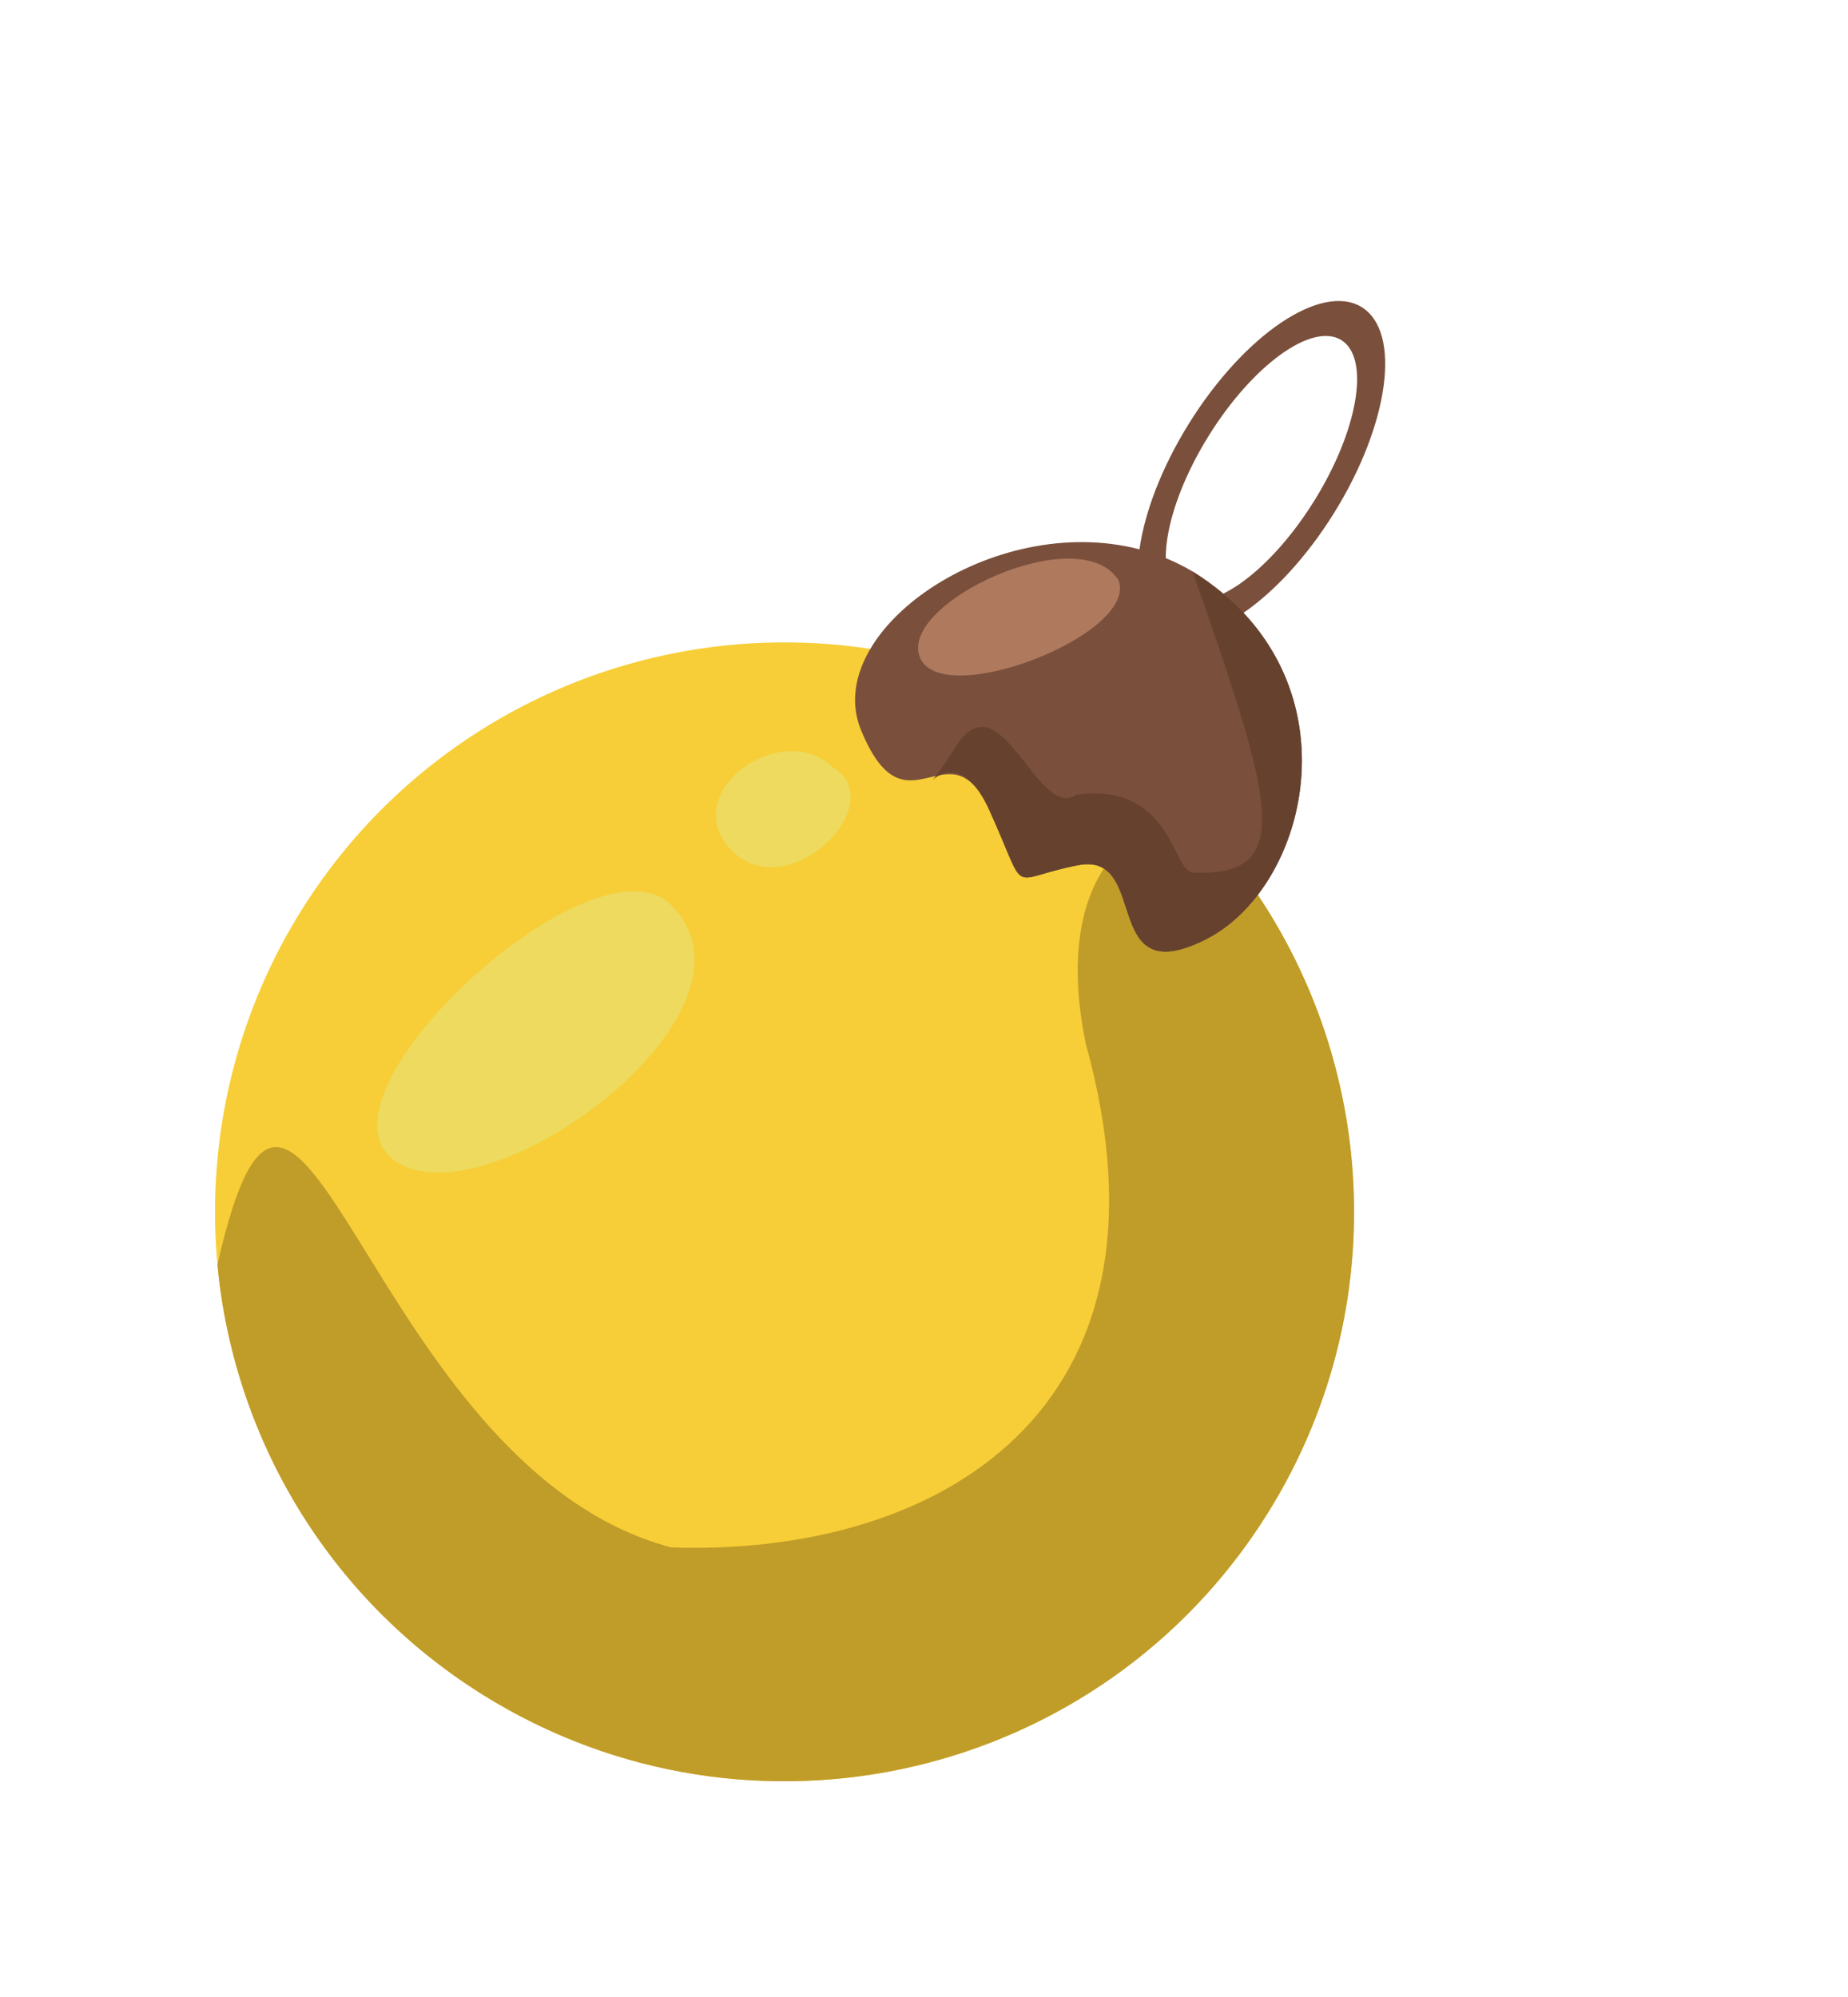 <svg width="99" height="107" viewBox="0 0 99 107" fill="none" xmlns="http://www.w3.org/2000/svg">
<circle cx="42.028" cy="64.929" r="30.509" transform="rotate(31.922 42.028 64.929)" fill="#F7CE37"/>
<path d="M67.923 81.061C59.014 95.362 40.197 99.734 25.896 90.824C17.487 85.586 12.511 76.923 11.649 67.766C15.956 48.687 19.586 78.579 35.96 82.911C50.085 83.397 63.669 75.721 58.163 55.907C55.925 44.976 63.094 42.653 65.034 44.877C73.622 54.724 75.191 69.394 67.923 81.061Z" fill="#C09C29"/>
<path d="M35.755 48.306C31.328 44.814 16.213 58.872 21.212 62.231C26.211 65.59 42.034 53.929 35.755 48.306Z" fill="#EDDA5F"/>
<path d="M44.633 41.121C41.901 38.441 36.209 42.475 39.183 45.551C42.158 48.626 47.804 43.096 44.633 41.121Z" fill="#EDDA5F"/>
<path fill-rule="evenodd" clip-rule="evenodd" d="M61.042 29.435C61.323 27.447 62.23 25.041 63.702 22.679C66.672 17.912 70.814 15.128 72.955 16.461C75.095 17.795 74.423 22.74 71.453 27.508C69.998 29.844 68.261 31.703 66.616 32.836C72.202 38.788 69.554 47.865 64.556 50.354C61.392 51.929 60.852 50.269 60.318 48.624C59.894 47.32 59.474 46.026 57.753 46.36C55.89 46.72 55.216 47.15 54.783 46.977C54.31 46.788 54.124 45.884 52.996 43.397C51.97 41.134 50.918 41.385 49.837 41.644C48.638 41.93 47.403 42.226 46.126 39.117C43.967 33.858 53.196 27.383 61.042 29.435ZM65.53 31.809C65.033 31.39 64.487 30.993 63.89 30.621C63.422 30.343 62.941 30.105 62.452 29.905C62.441 28.198 63.253 25.754 64.759 23.337C67.123 19.543 70.301 17.253 71.857 18.223C73.414 19.193 72.76 23.055 70.396 26.849C68.894 29.259 67.064 31.062 65.53 31.809Z" fill="#7A4F3B"/>
<path d="M49.961 41.797C50.052 41.696 50.416 41.257 51.165 40.055C53.602 36.144 55.549 44.009 57.662 42.58C62.74 41.886 62.851 46.695 63.869 46.747C69.508 47.031 68.162 42.883 63.889 30.62C72.874 36.217 70.228 47.529 64.556 50.353C58.884 53.178 61.645 45.606 57.752 46.359C53.859 47.113 55.159 48.167 52.996 43.396C51.628 40.379 50.161 41.603 49.961 41.797C49.929 41.832 49.931 41.826 49.961 41.797Z" fill="#66422E"/>
<path d="M59.915 31.076C57.798 27.801 48.146 32.303 49.273 35.205C50.399 38.107 61.041 33.978 59.915 31.076Z" fill="#AF795E"/>
</svg>
